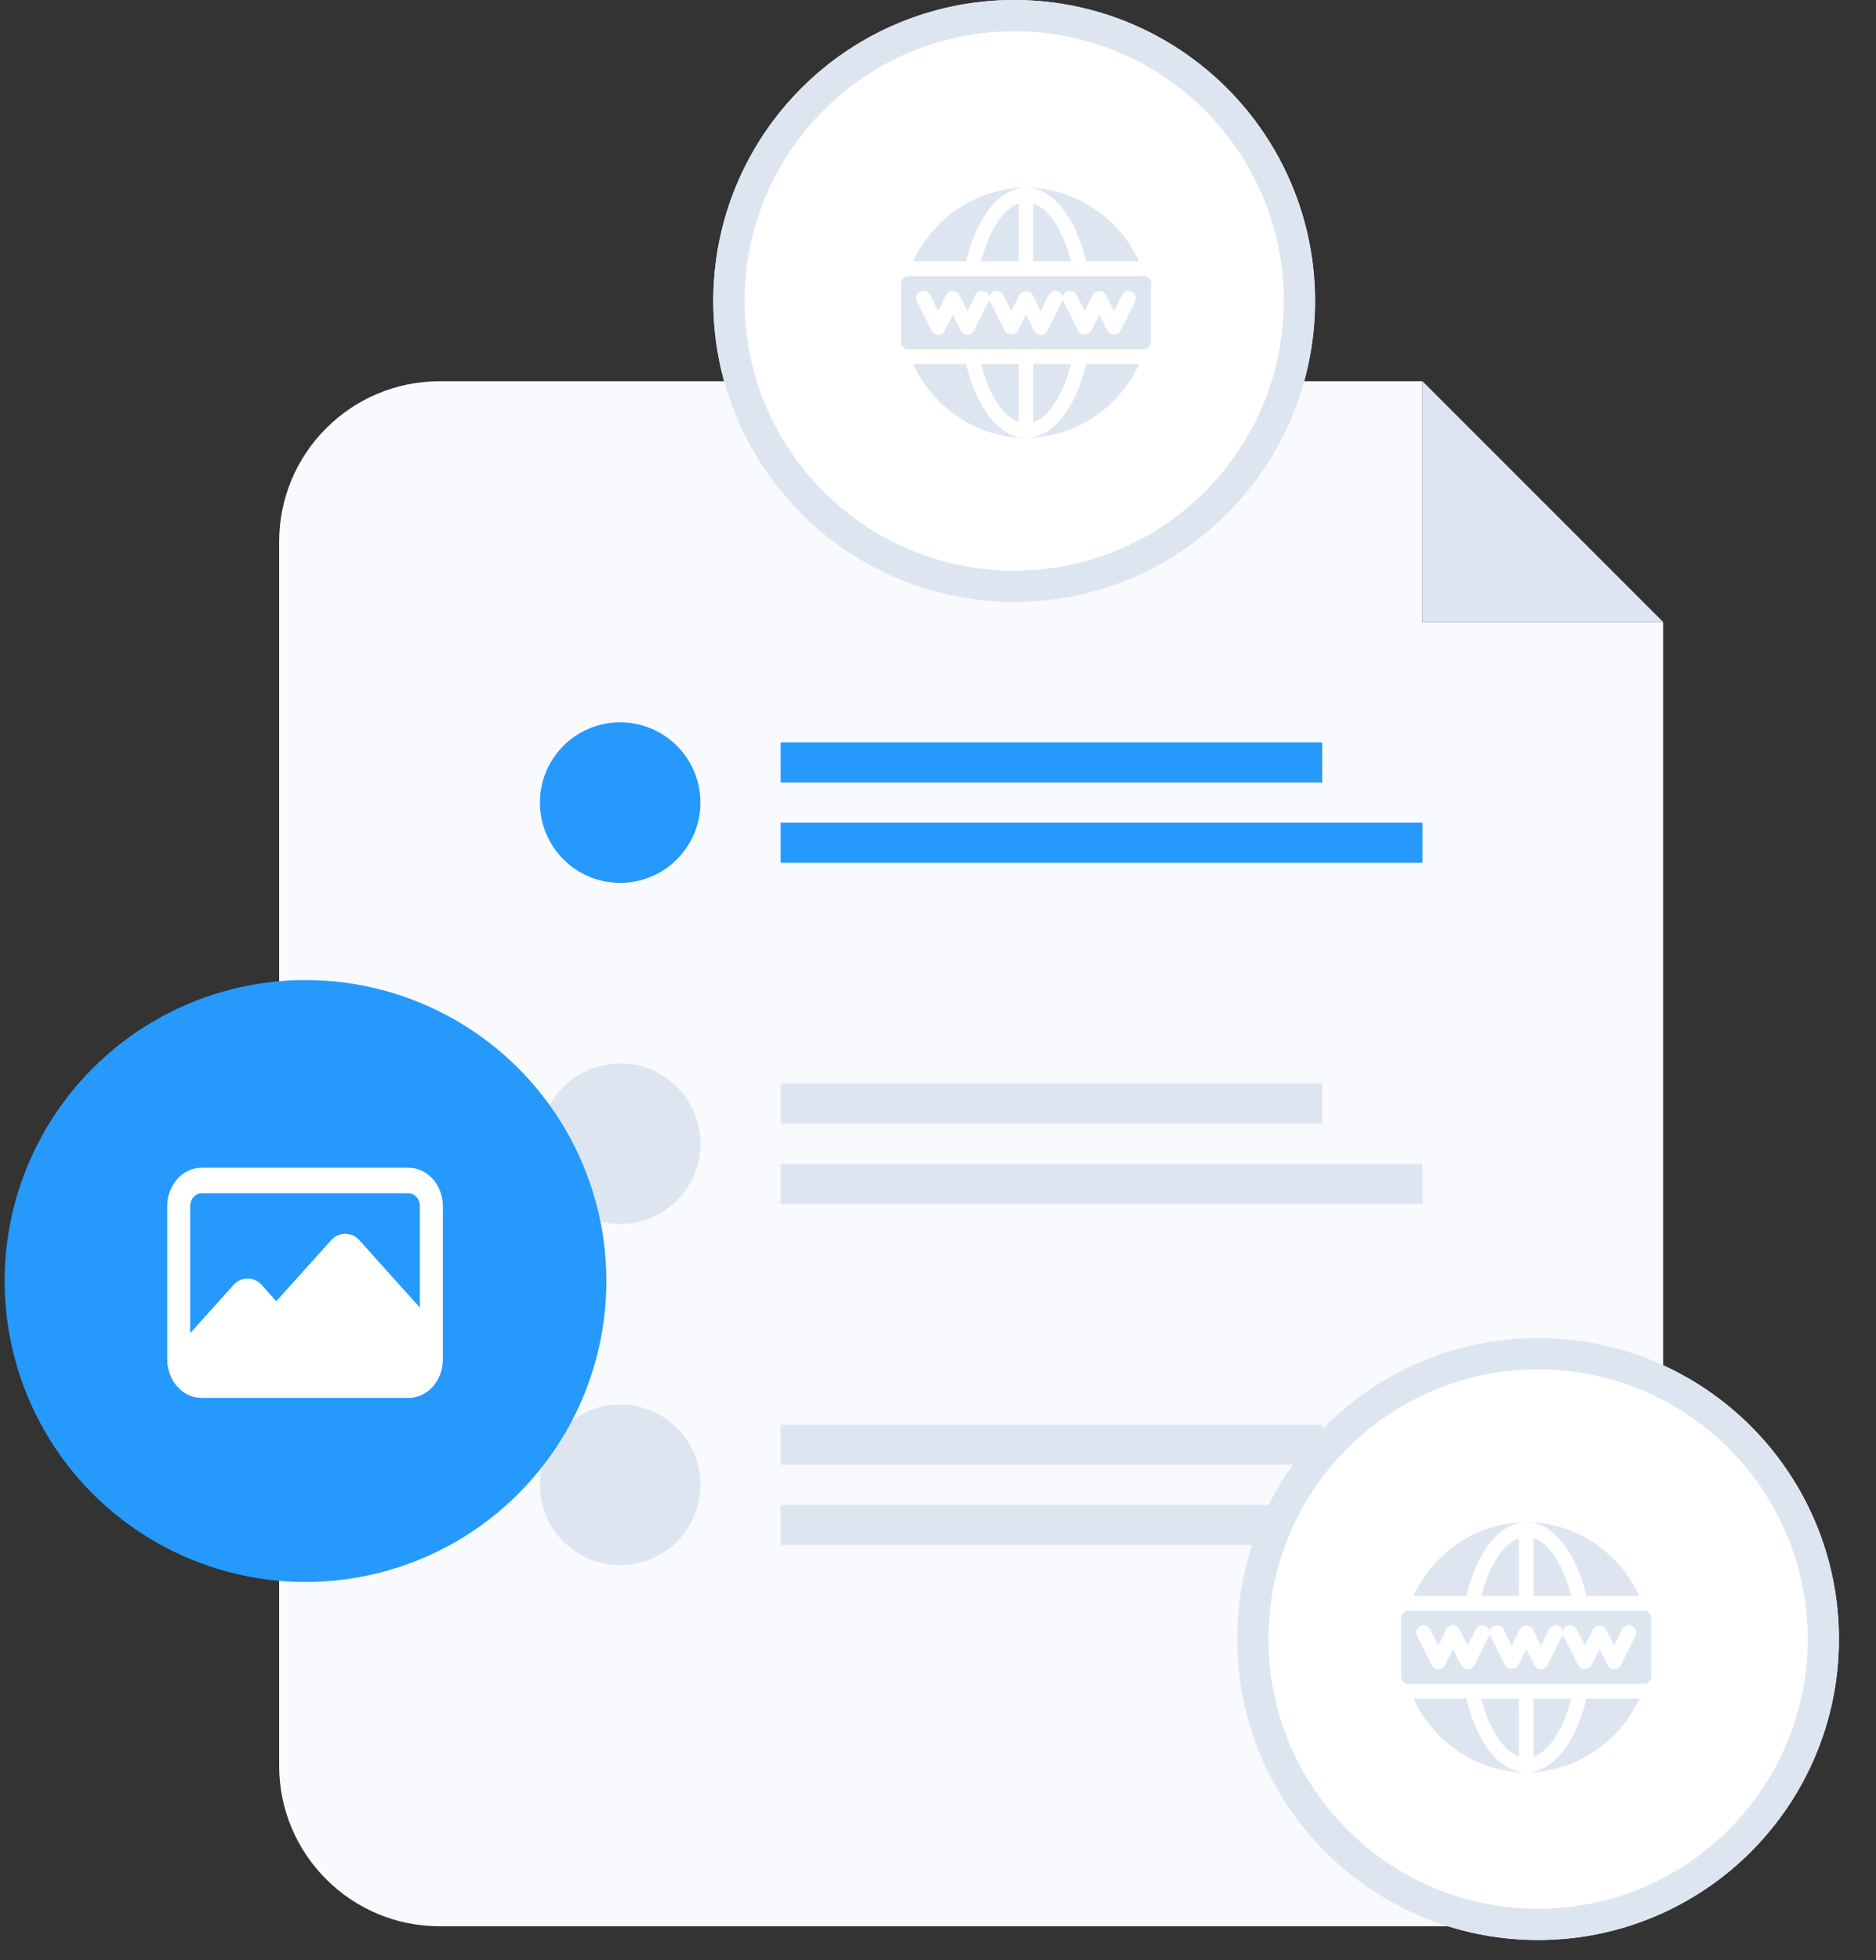 <svg width="45" height="47" viewBox="0 0 45 47" fill="none" xmlns="http://www.w3.org/2000/svg">
<rect x="0" y="0" width="45" height="47" fill="#333333" stroke="none"/>
<path d="M10.545 46.189H36.045C38.171 46.189 39.894 44.465 39.894 42.34V14.915H34.121V9.142H10.545C8.42 9.142 6.696 10.865 6.696 12.991V42.34C6.696 44.465 8.42 46.189 10.545 46.189Z" fill="#F8FAFD"/>
<path d="M34.121 9.141L39.895 14.915H34.121V9.141Z" fill="#DDE6F0"/>
<circle cx="14.876" cy="19.245" r="1.925" fill="#2699FD"/>
<circle cx="14.876" cy="27.424" r="1.925" fill="#DDE6F0"/>
<circle cx="14.876" cy="35.604" r="1.925" fill="#DDE6F0"/>
<rect x="18.725" y="17.802" width="12.991" height="0.962" fill="#2699FD"/>
<rect x="18.725" y="25.981" width="12.991" height="0.962" fill="#DDE6F0"/>
<rect x="18.725" y="34.16" width="12.991" height="0.962" fill="#DDE6F0"/>
<rect x="18.725" y="19.727" width="15.396" height="0.962" fill="#2699FD"/>
<rect x="18.725" y="27.906" width="15.396" height="0.962" fill="#DDE6F0"/>
<rect x="18.725" y="36.085" width="15.396" height="0.962" fill="#DDE6F0"/>
<circle cx="7.328" cy="30.717" r="7.217" fill="#2699FD"/>
<path d="M9.796 28H4.837C4.382 28 4.011 28.413 4.011 28.92V32.6C4.011 32.617 4.015 32.633 4.015 32.651C4.012 32.687 4.013 32.724 4.025 32.76C4.093 33.191 4.431 33.52 4.837 33.52H9.796C10.252 33.52 10.623 33.107 10.623 32.6V28.92C10.623 28.413 10.252 28 9.796 28ZM4.837 28.613H9.796C9.948 28.613 10.072 28.751 10.072 28.92V31.355L8.623 29.742C8.434 29.532 8.128 29.532 7.94 29.742L6.628 31.201L6.281 30.815C6.093 30.605 5.786 30.605 5.598 30.815L4.562 31.968V28.92C4.562 28.751 4.686 28.613 4.837 28.613Z" fill="white"/>
<circle cx="24.326" cy="7.217" r="7.217" fill="white"/>
<path fill-rule="evenodd" clip-rule="evenodd" d="M24.328 13.684C27.9 13.684 30.795 10.789 30.795 7.217C30.795 3.645 27.9 0.75 24.328 0.75C20.757 0.75 17.861 3.645 17.861 7.217C17.861 10.789 20.757 13.684 24.328 13.684ZM24.328 14.434C28.314 14.434 31.545 11.203 31.545 7.217C31.545 3.231 28.314 0 24.328 0C20.343 0 17.111 3.231 17.111 7.217C17.111 11.203 20.343 14.434 24.328 14.434Z" fill="#DDE6F0"/>
<path d="M23.533 6.27H24.438V4.881C24.06 5.005 23.721 5.535 23.533 6.27Z" fill="#DDE6F0"/>
<path d="M23.533 8.73C23.721 9.465 24.06 9.995 24.438 10.119V8.73H23.533Z" fill="#DDE6F0"/>
<path d="M27.436 6.621H21.787C21.69 6.621 21.611 6.7 21.611 6.797V8.203C21.611 8.3 21.69 8.379 21.787 8.379H27.436C27.533 8.379 27.611 8.3 27.611 8.203V6.797C27.611 6.7 27.533 6.621 27.436 6.621ZM27.23 7.227L26.878 7.93C26.848 7.99 26.787 8.027 26.721 8.027C26.654 8.027 26.593 7.99 26.564 7.93L26.369 7.542L26.175 7.93C26.115 8.049 25.92 8.049 25.86 7.93L25.523 7.256C25.503 7.232 25.492 7.2 25.488 7.167C25.486 7.187 25.481 7.208 25.472 7.227L25.12 7.93C25.09 7.99 25.029 8.027 24.963 8.027C24.896 8.027 24.835 7.99 24.806 7.93L24.611 7.542L24.417 7.93C24.357 8.049 24.162 8.049 24.102 7.93L23.751 7.227C23.742 7.208 23.738 7.189 23.735 7.169C23.731 7.207 23.717 7.242 23.693 7.268L23.362 7.93C23.332 7.99 23.272 8.027 23.205 8.027C23.139 8.027 23.078 7.99 23.048 7.93L22.854 7.542L22.659 7.93C22.629 7.99 22.569 8.027 22.502 8.027C22.435 8.027 22.375 7.99 22.345 7.93L21.993 7.227C21.95 7.14 21.985 7.035 22.072 6.991C22.159 6.948 22.264 6.983 22.308 7.07L22.502 7.458L22.696 7.07C22.759 6.945 22.946 6.94 23.011 7.07L23.205 7.458L23.399 7.07C23.431 7.007 23.497 6.972 23.568 6.973C23.659 6.979 23.731 7.054 23.735 7.143C23.737 7.081 23.77 7.021 23.83 6.991C23.917 6.948 24.022 6.983 24.065 7.07L24.26 7.458L24.454 7.07C24.514 6.951 24.709 6.951 24.769 7.07L24.963 7.458L25.157 7.07C25.201 6.983 25.306 6.948 25.393 6.991C25.452 7.021 25.485 7.08 25.488 7.141C25.491 7.053 25.554 6.98 25.644 6.974C25.716 6.972 25.792 7.007 25.823 7.07L26.018 7.458L26.212 7.07C26.272 6.951 26.467 6.951 26.526 7.07L26.721 7.458L26.915 7.07C26.959 6.983 27.064 6.948 27.151 6.991C27.238 7.035 27.273 7.14 27.23 7.227Z" fill="#DDE6F0"/>
<path d="M24.787 8.73V10.119C25.165 9.995 25.504 9.465 25.691 8.73H24.787Z" fill="#DDE6F0"/>
<path d="M24.787 4.881V6.27H25.691C25.504 5.535 25.165 5.005 24.787 4.881Z" fill="#DDE6F0"/>
<path d="M23.175 8.73H21.904C22.385 9.785 23.449 10.5 24.617 10.5C23.982 10.5 23.427 9.801 23.175 8.73Z" fill="#DDE6F0"/>
<path d="M26.052 8.73C25.801 9.801 25.246 10.5 24.611 10.5C25.779 10.5 26.843 9.785 27.324 8.73H26.052Z" fill="#DDE6F0"/>
<path d="M21.904 6.27H23.175C23.427 5.199 23.982 4.5 24.617 4.5C23.449 4.5 22.385 5.215 21.904 6.27Z" fill="#DDE6F0"/>
<path d="M24.611 4.5C25.246 4.5 25.801 5.199 26.052 6.27H27.324C26.843 5.215 25.779 4.5 24.611 4.5Z" fill="#DDE6F0"/>
<circle cx="36.894" cy="39.302" r="7.217" fill="white"/>
<path d="M35.533 38.27H36.438V36.881C36.06 37.005 35.721 37.535 35.533 38.27Z" fill="#DDE6F0"/>
<path d="M35.533 40.73C35.721 41.465 36.06 41.995 36.438 42.119V40.73H35.533Z" fill="#DDE6F0"/>
<path d="M39.435 38.621H33.787C33.69 38.621 33.611 38.7 33.611 38.797V40.203C33.611 40.3 33.69 40.379 33.787 40.379H39.435C39.533 40.379 39.611 40.3 39.611 40.203V38.797C39.611 38.7 39.533 38.621 39.435 38.621ZM39.23 39.227L38.878 39.93C38.848 39.99 38.787 40.027 38.721 40.027C38.654 40.027 38.593 39.99 38.563 39.93L38.369 39.541L38.175 39.93C38.115 40.049 37.92 40.049 37.86 39.93L37.523 39.256C37.503 39.231 37.492 39.2 37.488 39.167C37.486 39.187 37.481 39.208 37.472 39.227L37.12 39.93C37.09 39.99 37.029 40.027 36.963 40.027C36.896 40.027 36.836 39.99 36.806 39.93L36.611 39.541L36.417 39.93C36.357 40.049 36.162 40.049 36.102 39.93L35.751 39.227C35.742 39.208 35.738 39.189 35.735 39.169C35.731 39.207 35.717 39.242 35.693 39.268L35.362 39.93C35.332 39.99 35.272 40.027 35.205 40.027C35.139 40.027 35.078 39.99 35.048 39.93L34.853 39.541L34.659 39.93C34.629 39.99 34.569 40.027 34.502 40.027C34.435 40.027 34.375 39.99 34.345 39.93L33.993 39.227C33.95 39.14 33.985 39.035 34.072 38.991C34.158 38.948 34.264 38.983 34.308 39.07L34.502 39.459L34.696 39.07C34.758 38.945 34.946 38.94 35.011 39.07L35.205 39.459L35.399 39.07C35.431 39.007 35.497 38.972 35.568 38.973C35.659 38.979 35.731 39.054 35.735 39.143C35.737 39.081 35.77 39.021 35.83 38.991C35.917 38.948 36.022 38.983 36.065 39.07L36.26 39.459L36.454 39.07C36.514 38.951 36.709 38.951 36.769 39.07L36.963 39.459L37.157 39.07C37.201 38.983 37.306 38.948 37.393 38.991C37.452 39.021 37.485 39.08 37.488 39.141C37.491 39.053 37.554 38.98 37.644 38.974C37.717 38.972 37.792 39.007 37.823 39.07L38.018 39.459L38.212 39.07C38.272 38.951 38.467 38.951 38.526 39.07L38.721 39.459L38.915 39.07C38.959 38.983 39.064 38.948 39.151 38.991C39.238 39.035 39.273 39.14 39.23 39.227Z" fill="#DDE6F0"/>
<path d="M36.787 40.73V42.119C37.165 41.995 37.504 41.465 37.691 40.73H36.787Z" fill="#DDE6F0"/>
<path d="M36.787 36.881V38.27H37.691C37.504 37.535 37.165 37.005 36.787 36.881Z" fill="#DDE6F0"/>
<path d="M35.175 40.73H33.904C34.385 41.785 35.449 42.5 36.617 42.5C35.982 42.5 35.427 41.801 35.175 40.73Z" fill="#DDE6F0"/>
<path d="M38.053 40.73C37.801 41.801 37.246 42.5 36.611 42.5C37.779 42.5 38.843 41.785 39.324 40.73H38.053Z" fill="#DDE6F0"/>
<path d="M33.904 38.27H35.175C35.427 37.199 35.982 36.5 36.617 36.5C35.449 36.5 34.385 37.215 33.904 38.27Z" fill="#DDE6F0"/>
<path d="M36.611 36.5C37.246 36.5 37.801 37.199 38.053 38.27H39.324C38.843 37.215 37.779 36.5 36.611 36.5Z" fill="#DDE6F0"/>
<path fill-rule="evenodd" clip-rule="evenodd" d="M36.894 45.769C40.465 45.769 43.361 42.874 43.361 39.302C43.361 35.73 40.465 32.835 36.894 32.835C33.322 32.835 30.427 35.73 30.427 39.302C30.427 42.874 33.322 45.769 36.894 45.769ZM36.894 46.519C40.88 46.519 44.111 43.288 44.111 39.302C44.111 35.316 40.88 32.085 36.894 32.085C32.908 32.085 29.677 35.316 29.677 39.302C29.677 43.288 32.908 46.519 36.894 46.519Z" fill="#DDE6F0"/>
</svg>
